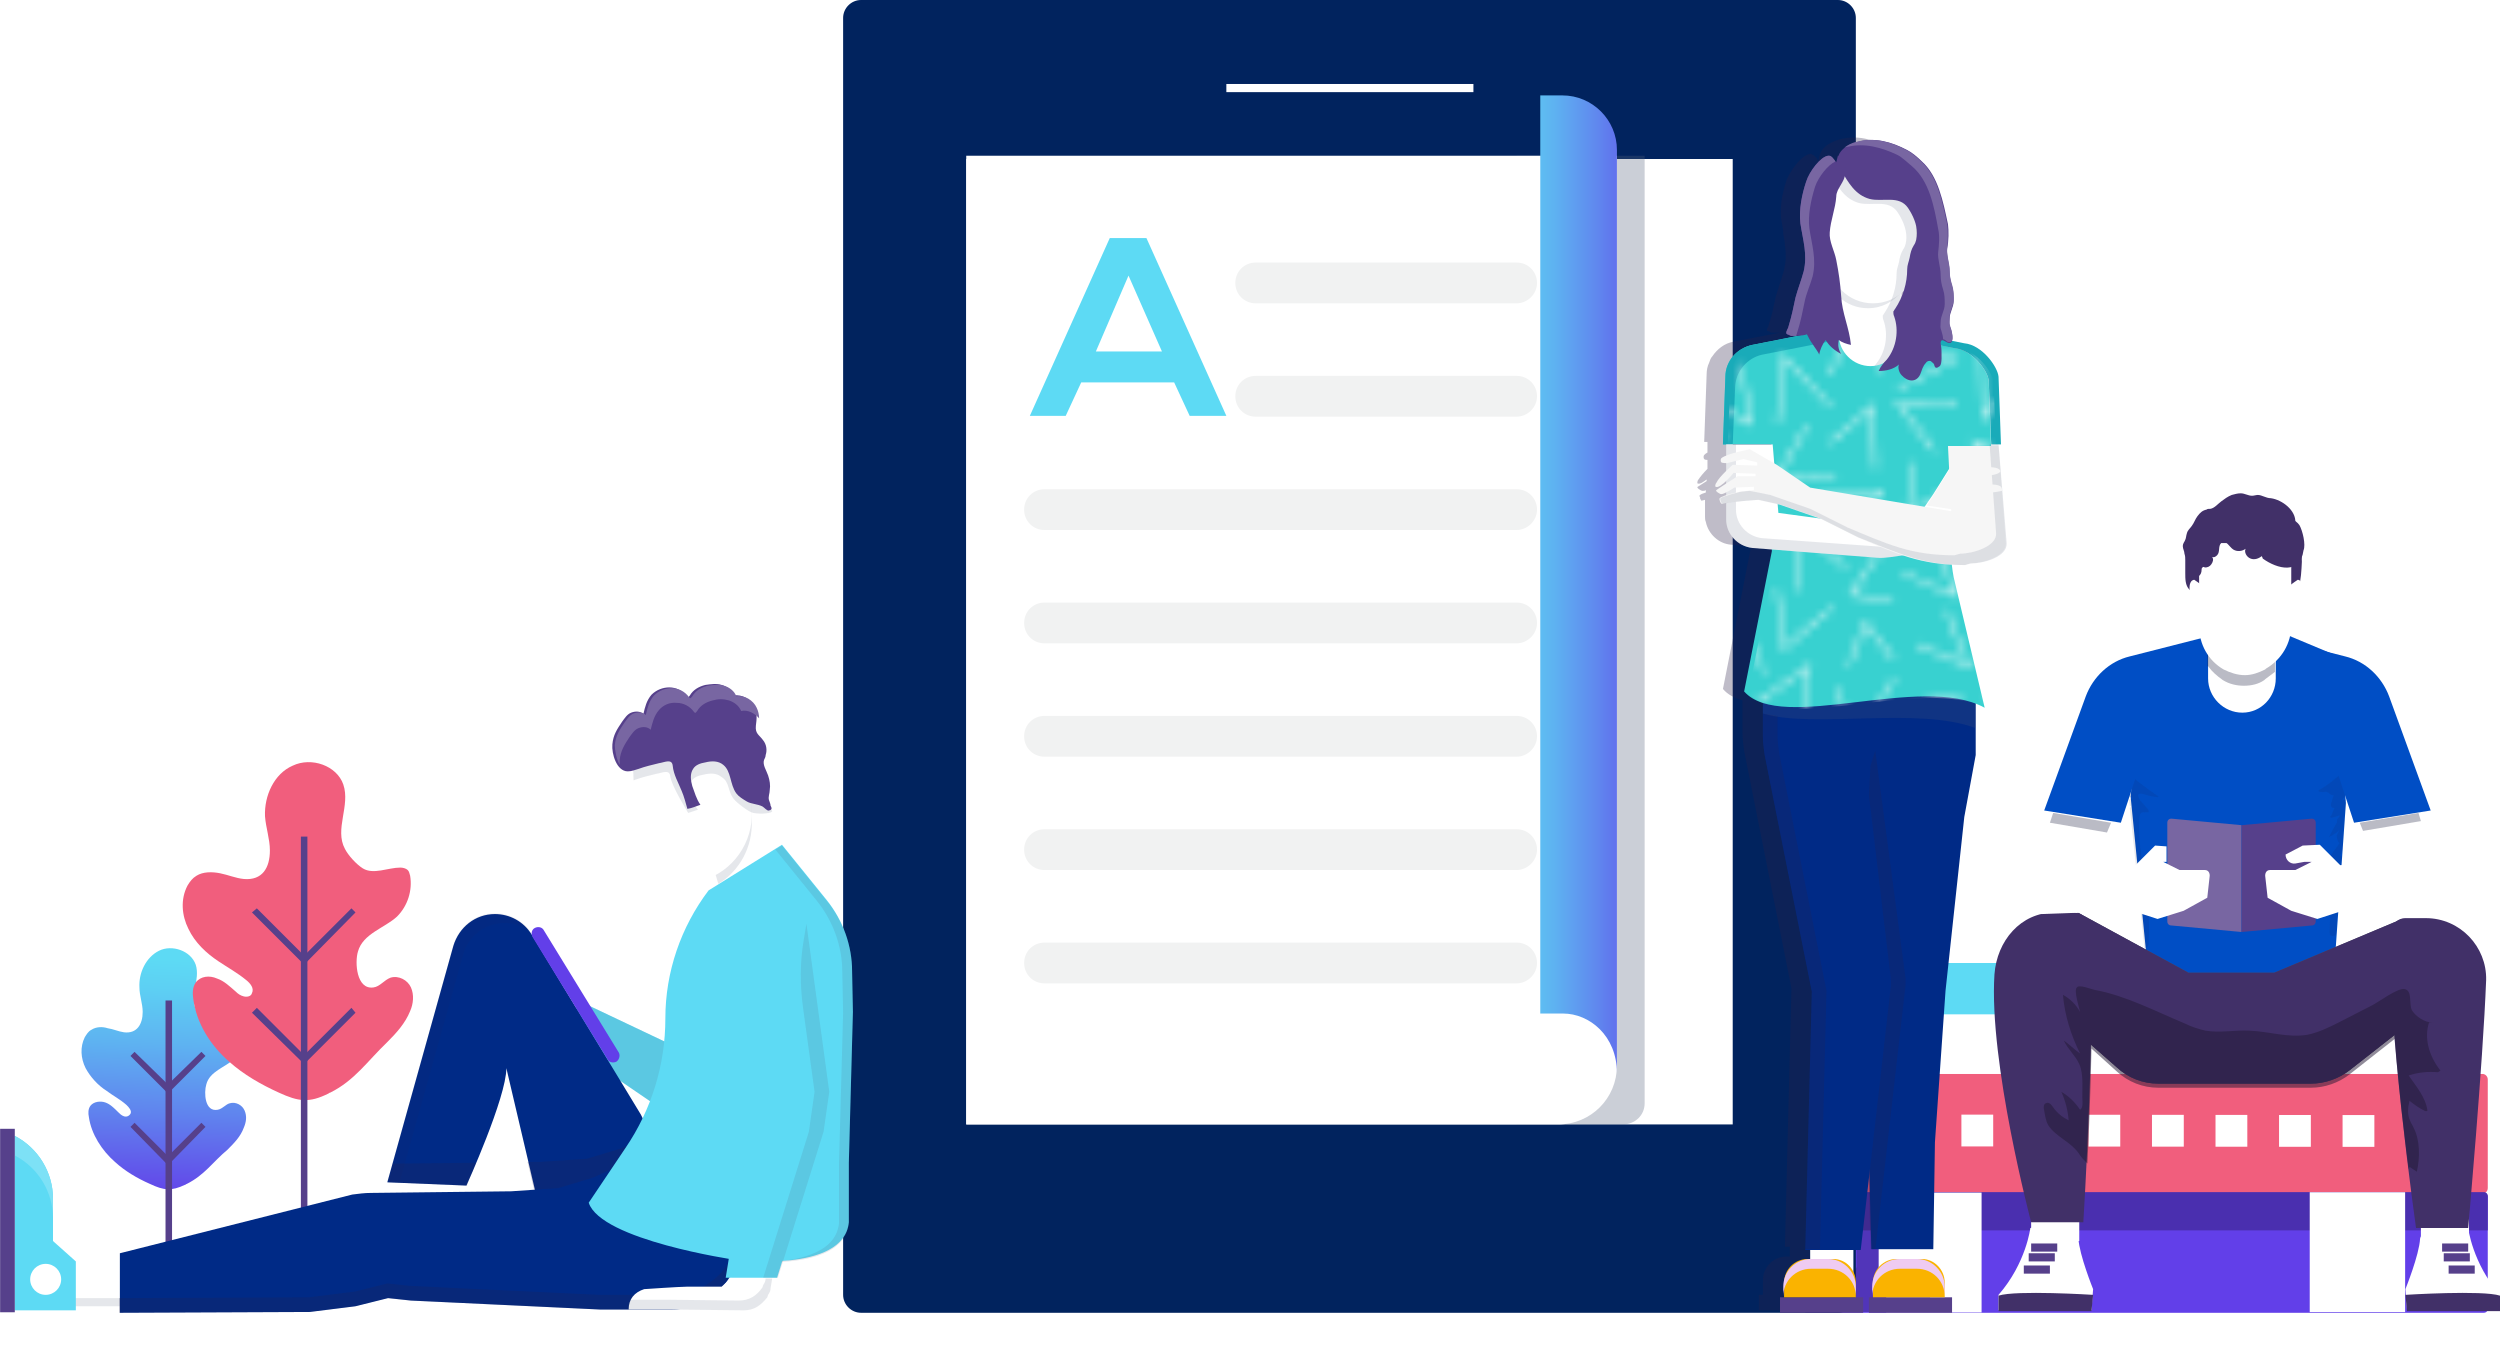 <?xml version="1.0" encoding="utf-8"?>
<!-- Generator: Adobe Illustrator 21.1.0, SVG Export Plug-In . SVG Version: 6.00 Build 0)  -->
<svg version="1.1" id="Graphics" xmlns="http://www.w3.org/2000/svg" xmlns:xlink="http://www.w3.org/1999/xlink" x="0px" y="0px"
	 viewBox="0 0 306.6 165.8" style="enable-background:new 0 0 306.6 165.8;" xml:space="preserve">
<style type="text/css">
	.st0{fill:none;}
	.st1{fill:none;stroke:#FFFFFF;stroke-width:0.3;}
	.st2{fill:#F15E7D;}
	.st3{fill:#FFFFFF;}
	.st4{fill:#623FE9;}
	.st5{fill:#4A2FAF;}
	.st6{fill:#5DDAF4;}
	.st7{fill:url(#SVGID_1_);}
	.st8{fill:#56408B;}
	.st9{fill:#004EC5;}
	.st10{fill:#4D5068;}
	.st11{fill:#413068;}
	.st12{fill:#7866A2;}
	.st13{opacity:0.5;}
	.st14{fill:#211834;}
	.st15{opacity:0.1;fill:#191C3C;}
	.st16{opacity:0.3;fill:#191C3C;}
	.st17{fill:#01235E;}
	.st18{opacity:0.3;fill:#525D7A;}
	.st19{fill:url(#XMLID_2_);}
	.st20{fill:#F1F2F2;}
	.st21{opacity:0.15;fill:#525D7A;}
	.st22{fill:#002A86;}
	.st23{opacity:0.2;}
	.st24{fill:#2B2046;}
	.st25{opacity:0.2;fill:#2B2046;}
	.st26{opacity:0.15;}
	.st27{fill:#525D7A;}
	.st28{fill:#7DE1F6;}
	.st29{opacity:7.000000e-02;}
	.st30{opacity:0.3;fill:#2B2046;}
	.st31{fill:#FAB300;}
	.st32{fill:#EFCBF1;}
	.st33{fill:#38D1D0;}
	.st34{fill:#19ABB9;}
	.st35{opacity:0.2;fill:#525D7A;}
	.st36{fill:url(#Random_V);}
	.st37{fill:#F6F6F6;}
</style>
<pattern  x="-160" y="-187" width="72" height="72" patternUnits="userSpaceOnUse" id="Random_V" viewBox="5.4 -76.8 72 72" style="overflow:visible;">
	<g>
		<rect x="5.4" y="-76.8" class="st0" width="72" height="72"/>
		<g>
			<polyline class="st1" points="54.1,-48.9 47.4,-51.7 49.4,-44.6 			"/>
			<polyline class="st1" points="38.2,-58.2 45.3,-61.8 38.6,-63.8 			"/>
			<polyline class="st1" points="55.5,-50.5 61.7,-54.1 55.4,-57.9 			"/>
			<polyline class="st1" points="35.4,-48.3 35.1,-56 29.8,-51.5 			"/>
			<polyline class="st1" points="65.6,-32.5 72.1,-29.3 70.5,-36.5 			"/>
			<polyline class="st1" points="63.6,-17 63.6,-24.2 57.8,-19.6 			"/>
			<polyline class="st1" points="58.3,-32 58.2,-24.8 64.1,-29.3 			"/>
			<polyline class="st1" points="51.9,-39.1 59.1,-39.5 54.2,-45 			"/>
			<polyline class="st1" points="48.8,-33.1 54.6,-28.8 54.4,-36.2 			"/>
			<polyline class="st1" points="37.6,-24.9 34.2,-29.4 32.1,-24.2 			"/>
			<polyline class="st1" points="38.7,-35.5 45.4,-32.7 42.6,-39.5 			"/>
			<polyline class="st1" points="21.7,-23.2 19.1,-30.4 14.8,-24.3 			"/>
			<polyline class="st1" points="39.9,-49.1 39.4,-42.9 45.7,-46.5 			"/>
			<polyline class="st1" points="13.8,-57.3 20.1,-53.8 18.9,-61.1 			"/>
			<polyline class="st1" points="31.8,-36.2 26.2,-40.8 26.1,-33.3 			"/>
			<polyline class="st1" points="29.9,-56 24.1,-62.1 23.4,-53.9 			"/>
			<polyline class="st1" points="30.6,-21.5 33,-14.8 37.7,-22.6 			"/>
			<polyline class="st1" points="48.3,-62.7 48.6,-54.5 53.7,-59.9 			"/>
			<polyline class="st1" points="23.4,-39.1 16.9,-40.5 19.9,-33.7 			"/>
			<polyline class="st1" points="68.6,-27.1 66.4,-20.3 73.3,-22.8 			"/>
			<polyline class="st1" points="63.6,-40.1 60.3,-33.9 66.9,-34.6 			"/>
			<polyline class="st1" points="59,-67.8 66.2,-67.7 61.7,-73.6 			"/>
			<polyline class="st1" points="70.2,-72.8 70.2,-65.5 76,-70.1 			"/>
			<polyline class="st1" points="32,-39.6 36,-45.6 28.6,-44.9 			"/>
			<polyline class="st1" points="45.4,-56.3 38.1,-56.4 42.6,-50.5 			"/>
			<polyline class="st1" points="36.1,-7.3 39.2,-15.1 31.6,-11.9 			"/>
			<polyline class="st1" points="71.8,-61.7 65.4,-65 66.9,-57.7 			"/>
			<polyline class="st1" points="40.4,-26.8 46.8,-24.1 44.1,-31 			"/>
			<polyline class="st1" points="48.1,-26.4 55.1,-24.5 49.1,-20.1 			"/>
			<polyline class="st1" points="27,-53.6 23.4,-47.3 30.5,-47.5 			"/>
			<polyline class="st1" points="63.4,-14.4 57,-11 63.7,-8 			"/>
			<polyline class="st1" points="53.4,-19.9 52.7,-12.7 59,-16.7 			"/>
			<polyline class="st1" points="47.5,-71.9 45.7,-64.2 52.5,-67.6 			"/>
			<polyline class="st1" points="65.6,-14.9 72.3,-12.1 70.3,-19.2 			"/>
			<polyline class="st1" points="17.1,-51.8 10.3,-54.5 13.4,-47.5 			"/>
			<polyline class="st1" points="26.6,-15 27.3,-24.1 20.8,-19.6 			"/>
			<polyline class="st1" points="18.1,-19.9 11.7,-23.3 13.1,-16 			"/>
			<polyline class="st1" points="29.1,-73.6 27.4,-67.4 34.5,-69.5 			"/>
			<polyline class="st1" points="11.4,-66.5 11.3,-59.2 17.1,-63.7 			"/>
			<polyline class="st1" points="17,-17.2 19.9,-10.5 23.4,-17 			"/>
			<polyline class="st1" points="23.3,-33.5 24.2,-26.3 30.1,-31.3 			"/>
			<polyline class="st1" points="44.4,-10.6 50.9,-7.3 49.6,-15.5 			"/>
			<polyline class="st1" points="73.1,-43.5 66.7,-47.1 67.4,-40.2 			"/>
			<polyline class="st1" points="64.7,-55.2 68.9,-49.3 71,-56.4 			"/>
			<polyline class="st1" points="57.9,-48 60.6,-43 63.7,-49.7 			"/>
			<polyline class="st1" points="13,-75 7,-70.9 14.1,-68.8 			"/>
			<polyline class="st1" points="54,-64.5 57.8,-70.7 52.4,-70.8 			"/>
			<polyline class="st1" points="12.3,-13.6 9.3,-7 16.5,-8.8 			"/>
			<polyline class="st1" points="31.1,-7.1 24.9,-10.9 25.9,-3.5 			"/>
			<polyline class="st1" points="46,-20.5 40.1,-19.5 45.3,-14.1 			"/>
			<polyline class="st1" points="52.3,-41.5 45.1,-42 49.3,-35.9 			"/>
			<polyline class="st1" points="49.3,-3 43.5,-7.4 43.6,0 			"/>
			<polyline class="st1" points="60.6,-65.9 56.6,-59.9 64,-60.6 			"/>
			<polyline class="st1" points="17.4,-70.6 21,-64.3 23.7,-71.2 			"/>
			<polyline class="st1" points="11,-27.6 16.9,-31.7 9.8,-33.9 			"/>
			<polyline class="st1" points="19.9,-41.4 21.5,-49.9 14.2,-44.4 			"/>
			<polyline class="st1" points="12.7,-41.2 7.6,-37.1 15,-36.3 			"/>
			<polyline class="st1" points="63,-5.9 68.6,-1.4 69.2,-10.3 			"/>
			<polyline class="st1" points="33.1,-7.1 36.4,-0.6 39.5,-7.3 			"/>
			<polyline class="st1" points="58.8,-0.2 57.8,-7.4 52.7,-2.1 			"/>
			<polyline class="st1" points="21.1,-1 20.5,-8.2 15.1,-3.2 			"/>
			<polyline class="st1" points="43.8,-67.5 39.3,-73.2 37.4,-66 			"/>
			<polyline class="st1" points="78.3,-43.1 77,-35.9 72.1,-41.5 			"/>
			<polyline class="st1" points="72.6,-52 79,-55.5 72.1,-58.4 			"/>
			<polyline class="st1" points="80.1,-51.5 75.2,-46.2 82.5,-45.6 			"/>
			<polyline class="st1" points="79.9,-3.3 74.8,-8.4 73.9,-1.1 			"/>
			<polyline class="st1" points="77.4,-59 80.7,-65.5 73.4,-64 			"/>
			<polyline class="st1" points="77.9,-11.6 82.1,-17.5 74.7,-17.1 			"/>
			<polyline class="st1" points="81.2,-26.1 75.6,-21.5 82.9,-19.9 			"/>
			<polyline class="st1" points="77.7,-26.4 75.2,-33.2 82.2,-30.9 			"/>
			<polyline class="st1" points="36.2,-60.2 32.8,-66.6 29.8,-59.8 			"/>
			<polyline class="st1" points="35.9,-38.2 32.4,-32.9 37.5,-32.3 			"/>
		</g>
		<g>
			<polyline class="st1" points="6.3,-43.1 5,-35.9 0.1,-41.5 			"/>
			<polyline class="st1" points="0.6,-52 7,-55.5 0.1,-58.4 			"/>
			<polyline class="st1" points="8.1,-51.5 3.2,-46.2 10.5,-45.6 			"/>
			<polyline class="st1" points="7.9,-3.3 2.8,-8.4 1.9,-1.1 			"/>
			<polyline class="st1" points="5.4,-59 8.7,-65.5 1.4,-64 			"/>
			<polyline class="st1" points="5.9,-11.6 10.1,-17.5 2.7,-17.1 			"/>
			<polyline class="st1" points="9.2,-26.1 3.6,-21.5 10.9,-19.9 			"/>
			<polyline class="st1" points="5.7,-26.4 3.2,-33.2 10.2,-30.9 			"/>
		</g>
		<g>
			<polyline class="st1" points="31.1,-79.1 24.9,-82.9 25.9,-75.5 			"/>
			<polyline class="st1" points="49.3,-75 43.5,-79.4 43.6,-72 			"/>
			<polyline class="st1" points="63,-77.9 68.6,-73.4 69.2,-82.3 			"/>
			<polyline class="st1" points="33.1,-79.1 36.4,-72.6 39.5,-79.3 			"/>
			<polyline class="st1" points="58.8,-72.2 57.8,-79.4 52.7,-74.1 			"/>
			<polyline class="st1" points="21.1,-73 20.5,-80.2 15.1,-75.2 			"/>
			<polyline class="st1" points="79.9,-75.3 74.8,-80.4 73.9,-73.1 			"/>
		</g>
		<g>
			<polyline class="st1" points="7.9,-75.3 2.8,-80.4 1.9,-73.1 			"/>
		</g>
	</g>
</pattern>
<g id="Layer_6">
	<g id="XMLID_30_">
		<g id="XMLID_1693_">
			<path id="XMLID_1683_" class="st2" d="M305.1,145.7v-13.3c0-0.4-0.3-0.7-0.7-0.7h-77c-0.4,0-0.7,0.3-0.7,0.7v13.3
				c0,0.4,0.3,0.7,0.7,0.7h77C304.8,146.4,305.1,146.1,305.1,145.7z"/>
			
				<rect id="XMLID_1684_" x="232.7" y="136.7" transform="matrix(-1.836970e-16 1 -1 -1.836970e-16 373.354 -96.011)" class="st3" width="3.9" height="3.9"/>
			
				<rect id="XMLID_1685_" x="240.5" y="136.7" transform="matrix(-1.836970e-16 1 -1 -1.836970e-16 381.146 -103.802)" class="st3" width="3.9" height="3.9"/>
			
				<rect id="XMLID_1686_" x="248.3" y="136.7" transform="matrix(-1.836970e-16 1 -1 -1.836970e-16 388.937 -111.594)" class="st3" width="3.9" height="3.9"/>
			
				<rect id="XMLID_1687_" x="256.1" y="136.7" transform="matrix(-1.836970e-16 1 -1 -1.836970e-16 396.728 -119.385)" class="st3" width="3.9" height="3.9"/>
			
				<rect id="XMLID_1688_" x="263.9" y="136.7" transform="matrix(-1.836970e-16 1 -1 -1.836970e-16 404.519 -127.176)" class="st3" width="3.9" height="3.9"/>
			
				<rect id="XMLID_1689_" x="271.7" y="136.7" transform="matrix(-1.836970e-16 1 -1 -1.836970e-16 412.311 -134.967)" class="st3" width="3.9" height="3.9"/>
			
				<rect id="XMLID_1690_" x="279.5" y="136.7" transform="matrix(-1.836970e-16 1 -1 -1.836970e-16 420.102 -142.758)" class="st3" width="3.9" height="3.9"/>
			
				<rect id="XMLID_1691_" x="287.3" y="136.7" transform="matrix(-1.836970e-16 1 -1 -1.836970e-16 427.893 -150.55)" class="st3" width="3.9" height="3.9"/>
			
				<rect id="XMLID_1692_" x="295.1" y="136.7" transform="matrix(-1.836970e-16 1 -1 -1.836970e-16 435.684 -158.341)" class="st3" width="3.9" height="3.9"/>
		</g>
		<g id="XMLID_1698_">
			<path id="XMLID_1695_" class="st4" d="M221.1,160.5v-13.7c0-0.3,0.2-0.5,0.5-0.5h83c0.3,0,0.5,0.2,0.5,0.5v13.7
				c0,0.3-0.2,0.5-0.5,0.5h-83C221.3,161,221.1,160.7,221.1,160.5z"/>
			<path class="st5" d="M221.1,146.7v4.2h84v-4.2c0-0.3-0.2-0.5-0.5-0.5h-83C221.3,146.2,221.1,146.4,221.1,146.7z"/>
			
				<rect id="XMLID_1696_" x="229.8" y="147.7" transform="matrix(-1.836970e-16 1 -1 -1.836970e-16 390.721 -83.54)" class="st3" width="14.7" height="11.7"/>
			
				<rect id="XMLID_1697_" x="281.7" y="147.7" transform="matrix(-1.836970e-16 1 -1 -1.836970e-16 442.665 -135.484)" class="st3" width="14.7" height="11.7"/>
		</g>
		<g id="XMLID_1694_">
			<path id="XMLID_1681_" class="st3" d="M305.1,131.1v-19.7c0-0.3-0.3-0.6-0.6-0.6H217c-0.3,0-0.6,0.3-0.6,0.6v19.7
				c0,0.3,0.3,0.6,0.6,0.6h87.6C304.9,131.7,305.1,131.4,305.1,131.1z"/>
			<path id="XMLID_1682_" class="st6" d="M299,124.1v-5.7c0-0.2-0.1-0.3-0.3-0.3H227c-0.2,0-0.3,0.1-0.3,0.3v5.7
				c0,0.2,0.1,0.3,0.3,0.3h71.8C298.9,124.4,299,124.3,299,124.1z"/>
		</g>
	</g>
	<g>
		<g>
			<linearGradient id="SVGID_1_" gradientUnits="userSpaceOnUse" x1="19.46" y1="147.26" x2="20.596" y2="117.717">
				<stop  offset="0" style="stop-color:#623FE9"/>
				<stop  offset="2.623045e-02" style="stop-color:#6244E9"/>
				<stop  offset="0.367" style="stop-color:#6084EE"/>
				<stop  offset="0.654" style="stop-color:#5EB3F1"/>
				<stop  offset="0.874" style="stop-color:#5DCFF3"/>
				<stop  offset="1" style="stop-color:#5DDAF4"/>
			</linearGradient>
			<path class="st7" d="M22.9,145.2c-0.1,0-0.1,0.1-0.2,0.1c-1.7,0.8-2.6,0.7-4.3-0.1c-1.6-0.7-3.1-1.6-4.3-2.7
				c-1.6-1.4-2.9-3.4-3.2-5.5c-0.1-0.5-0.1-1,0.2-1.4c0.4-0.5,1.2-0.6,1.8-0.4c0.6,0.2,1.1,0.7,1.6,1.2c0.2,0.2,0.4,0.4,0.7,0.5
				c0.3,0.1,0.6,0,0.8-0.3c0.2-0.4-0.2-0.8-0.5-1.1c-0.8-0.7-1.6-1.1-2.4-1.7c-1.1-0.7-2-1.7-2.6-2.8c-0.6-1.2-0.7-2.6-0.1-3.8
				c0.2-0.3,0.4-0.7,0.8-0.9c0.6-0.4,1.4-0.4,2-0.2c0.7,0.1,1.3,0.4,2,0.5c1.6,0.2,2.3-1,2.3-2.5c0-1-0.4-2-0.4-3
				c-0.1-1.8,0.8-3.7,2.4-4.5c1.6-0.8,3.9,0,4.5,1.7c0.6,1.8-0.8,3.9,0.1,5.7c0.3,0.6,1,1.4,1.6,1.7c0.9,0.6,2.2-0.1,3.3-0.1
				c0.2,0,0.5,0,0.7,0.2c0.1,0.1,0.2,0.3,0.2,0.5c0.2,1.3-0.2,2.7-1.2,3.6c-1.1,1-3,1.5-3.4,3.1c-0.3,1-0.2,3.4,1.4,3.1
				c0.6-0.1,1-0.7,1.5-0.8c0.7-0.2,1.5,0.2,1.8,0.9c0.3,0.7,0.2,1.4-0.1,2.1c-0.4,1.1-1.2,1.9-2,2.7
				C26.1,142.5,25.1,144.1,22.9,145.2z"/>
		</g>
		<g>
			<rect x="20.3" y="122.7" class="st8" width="0.8" height="37.5"/>
		</g>
		<g>
			<polygon class="st8" points="20.6,134.1 16,129.5 16.5,129 20.6,133 24.7,129 25.2,129.5 			"/>
		</g>
		<g>
			<polygon class="st8" points="20.6,142.9 16,138.2 16.5,137.7 20.6,141.8 24.7,137.7 25.2,138.2 			"/>
		</g>
	</g>
	<g>
		<g>
			<path class="st2" d="M40.5,134c-0.1,0-0.2,0.1-0.2,0.1c-2.4,1.2-3.7,1-6.1-0.1c-2.2-1-4.3-2.2-6.1-3.8c-2.3-2-4-4.7-4.4-7.7
				c-0.1-0.7-0.1-1.4,0.3-2c0.6-0.8,1.7-0.9,2.6-0.5c0.9,0.3,1.6,1,2.3,1.6c0.3,0.3,0.6,0.5,1,0.6c0.4,0.1,0.9,0,1-0.4
				c0.3-0.6-0.2-1.2-0.7-1.6c-1.1-0.9-2.2-1.5-3.4-2.3c-1.5-1-2.9-2.3-3.7-4c-0.8-1.6-1-3.6-0.1-5.3c0.3-0.5,0.6-0.9,1.1-1.2
				c0.8-0.5,1.9-0.5,2.9-0.3c1,0.2,1.9,0.6,2.9,0.7c2.3,0.2,3.2-1.4,3.2-3.5c0-1.4-0.5-2.8-0.6-4.2c-0.1-2.5,1.1-5.2,3.4-6.2
				c2.3-1.1,5.4,0,6.2,2.3c0.9,2.6-1.1,5.5,0.2,7.9c0.4,0.8,1.4,1.9,2.2,2.4c1.3,0.8,3.1-0.1,4.6-0.1c0.3,0,0.7,0.1,0.9,0.3
				c0.2,0.2,0.2,0.4,0.3,0.7c0.3,1.8-0.3,3.7-1.6,5c-1.5,1.4-4.2,2.1-4.8,4.3c-0.4,1.3-0.2,4.7,1.9,4.4c0.8-0.1,1.3-0.9,2.1-1.2
				c1-0.3,2.1,0.3,2.5,1.2c0.4,0.9,0.3,2-0.1,2.9c-0.6,1.5-1.7,2.7-2.8,3.8C45,130.2,43.5,132.5,40.5,134z"/>
		</g>
		<g>
			<rect x="36.9" y="102.6" class="st8" width="0.8" height="57.6"/>
		</g>
		<g>
			<polygon class="st8" points="37.3,118.3 30.9,111.9 31.5,111.4 37.3,117.2 43.1,111.4 43.6,111.9 			"/>
		</g>
		<g>
			<polygon class="st8" points="37.3,130.5 30.9,124.2 31.5,123.6 37.3,129.4 43.1,123.6 43.6,124.2 			"/>
		</g>
	</g>
	<g>
		<rect x="249.1" y="144.5" class="st3" width="5.9" height="7.7"/>
		<rect x="296.9" y="144.5" class="st3" width="5.9" height="7.7"/>
		<polygon class="st9" points="271.4,78 263,80.2 261.3,97.7 263.6,120.8 286.1,121.3 287.7,98.5 286.3,80.3 280.8,78 		"/>
		<path class="st10" d="M254.7,126.6l4.9,4.3c1.4,1.3,3.2,2,5.1,2h18.7c1.7,0,3.4-0.6,4.7-1.6l7.4-5.8l-0.9-12.8l-15.7,6.6h-10.5
			l-13.6-7.4l-1.5,4.7L254.7,126.6z"/>
		<path class="st11" d="M254.7,126.6l4.9,4.3c1.4,1.3,3.2,2,5.1,2h18.7c1.7,0,3.4-0.6,4.7-1.6l7.4-5.8l-0.9-12.8l-15.7,6.6h-10.5
			l-13.6-7.4l-1.5,4.7L254.7,126.6z"/>
		<path class="st3" d="M249,150.6c0,0-0.5,4.3-3.9,8.2v1.9h11.4l0.2-2.6c0,0-1.7-4.2-1.8-6.2C254.9,151.9,254.4,149,249,150.6z"/>
		<path class="st11" d="M256.7,158.8c0,0-9.5-0.6-11.6,0.1v1.9h11.4L256.7,158.8z"/>
		<g>
			<rect x="249.1" y="152.5" class="st8" width="3.2" height="1"/>
		</g>
		<g>
			<rect x="248.8" y="153.7" class="st8" width="3.2" height="1"/>
		</g>
		<g>
			<rect x="248.2" y="155.2" class="st8" width="3.2" height="1"/>
		</g>
		<path class="st3" d="M302.7,150.6c0,0,0.5,4.3,3.9,8.2v1.9h-11.4l-0.2-2.6c0,0,1.7-4.2,1.8-6.2C296.8,151.9,297.4,149,302.7,150.6
			z"/>
		<path class="st11" d="M295,158.8c0,0,9.5-0.6,11.6,0.1v1.9h-11.4L295,158.8z"/>
		<g>
			<rect x="299.5" y="152.5" class="st8" width="3.2" height="1"/>
		</g>
		<g>
			<rect x="299.7" y="153.7" class="st8" width="3.2" height="1"/>
		</g>
		<g>
			<rect x="300.3" y="155.2" class="st8" width="3.2" height="1"/>
		</g>
		<path class="st11" d="M249.1,149.9h6.4c0,0,1.6-25.8,0.8-36.1c-0.1-1.1-1-1.9-2.1-1.9H252c-4.2,0-7.1,3.5-7.4,7.6
			C243.9,130.3,249.1,149.9,249.1,149.9z"/>
		<path class="st11" d="M302.7,150.6h-6.4c0,0-3.7-26.2-3.1-36.3c0.1-0.9,0.8-1.7,1.8-1.7h2.5c4.2,0,7.5,3.5,7.4,7.6
			C304.5,130.5,302.7,150.6,302.7,150.6z"/>
		<g id="XMLID_4_">
			<path id="XMLID_6_" class="st12" d="M274.9,114.3l-8.6-0.8c-0.3,0-0.5-0.2-0.5-0.5v-12.1c0-0.3,0.2-0.5,0.5-0.5l8.6,0.8V114.3z"
				/>
			<path id="XMLID_5_" class="st8" d="M274.9,114.3l8.6-0.8c0.3,0,0.5-0.2,0.5-0.5v-12.1c0-0.3-0.2-0.5-0.5-0.5l-8.6,0.8V114.3z"/>
		</g>
		<g class="st13">
			<path class="st14" d="M297.9,125.4c0.1,0,0.3,0,0.4,0c-0.9,0-2-0.7-2.5-1.5c-0.4-0.8,0.1-2.4-0.9-2.6c-0.8-0.2-3.2,1.6-4,2
				c-1.4,0.7-2.7,1.4-4.1,2.1c-1.2,0.6-2.4,1.2-3.8,1.5c-2.4,0.4-4.7-0.4-7.1-0.5c-1.8-0.1-3.6,0.3-5.4,0c-0.9-0.2-1.8-0.5-2.6-0.9
				c-3.6-1.5-7.2-3.4-11-4.1c-0.5-0.1-1.9-0.7-2.2-0.3c-0.4,0.4,0.3,2.5,0.4,3c-0.5-0.9-1.2-1.6-2.1-2.1c0.2,2.5,1,5,2.1,7.2
				c-0.7-0.5-1.3-1.1-2-1.6c0.5,1.1,1.4,1.8,1.9,2.9c0.6,1.3,0.3,3.3,0.4,4.7c0,0.3,0,0.7-0.3,0.9c-0.6-0.9-1.4-1.7-2.3-2.2
				c0.5,1.1,0.8,2.3,0.9,3.5c-0.8-0.4-1.4-0.9-1.9-1.6c-0.2-0.3-0.5-0.7-0.9-0.5c-0.3,0.1-0.3,0.6-0.2,0.9c0.1,0.6,0.2,1.3,0.5,1.8
				c0.9,1.4,2.7,2,3.7,3.4c0.3,0.5,0.7,0.9,1.1,1.3c0.2-4,0.4-9.1,0.5-14.1l3.1,2.8c1.4,1.3,3.2,2,5.1,2h18.7c1.7,0,3.4-0.6,4.7-1.6
				l5.6-4.4c0.4,5.5,1.1,11.4,1.7,16c0-0.1,0.1-0.2,0.1-0.3c0.3,0.2,0.6,0.4,0.9,0.6c0.4-1.7,0.4-3.9-0.4-5.4
				c-0.1-0.3-0.3-0.5-0.4-0.8c-0.4-0.8-0.3-1.7-0.1-2.5c0.6,0.5,1.2,0.9,1.8,1.2c0.1,0.1,0.4,0.1,0.4,0c-0.2-1.6-1.4-3-2.3-4.3
				c1.2-0.4,2.4-0.5,3.6-0.4l0.3-0.2C297.8,129.4,297.3,127.2,297.9,125.4z"/>
		</g>
		<path class="st15" d="M263.6,97.6c0.6,0.1,1.4,0.3,1,0c-1.2-0.8-2.9-2.1-3.9-3l0.2,1.5c0.2,0.2,0.4,0.3,0.5,0.5
			c-0.2,0-0.4,0.1-0.5,0.3l0.1,0.8c0.1,0.1,0.3,0,0.6,0.2c0,0-0.1,0-0.1,0c-0.2,0-0.3,0.1-0.4,0.2l0.1,0.7c0.1,0,0.1,0.1,0.2,0.1
			c0,0,0,0,0,0c-0.1,0-0.1,0.1-0.2,0.2l1,9.4c0.1,1,0.2,1.9,0.3,2.9l0.5,4.9c0.2,0,0.5-0.2,0.5-0.5c0.2-3.3-0.1-6.6-0.7-9.8
			c-0.4-2-0.5-3.8-0.4-5.8c0-1.1,1.3-0.2,1.1-0.8c0-0.1-0.9-1.1-1-1.2C261.8,97,262.6,97.3,263.6,97.6z"/>
		<path class="st3" d="M265.7,103.8l-1.4-0.1l-2.5,2.5h-5l2.1-5.3l-7.1-1.2l-3.2,10c-0.4,1.2,0.5,2.4,1.8,2.4l11.1-0.4l3.1,1l3.2-1
			l2.9-1.6l0.3-2.7c0-0.4-0.2-0.7-0.6-0.7h-3.1l-2-1h0.4V103.8z"/>
		<polygon class="st16" points="251.4,100.9 258.4,102.1 258.9,100.9 251.8,99.7 		"/>
		<path class="st9" d="M265,86l6.4-8.1l-10.2,2.6c-2.5,0.6-4.5,2.5-5.4,4.9l-5.1,14l9.4,1.5L265,86z"/>
		<path class="st15" d="M287.3,104.2l0.4-5.8l0-0.3c-0.1,0-0.1,0-0.2,0c-0.1,0-0.2,0-0.3,0.1c0.1-0.2,0.3-0.4,0.4-0.6l-0.1-1
			c-0.4,0,0.1-0.2-0.3-0.1c0.4-0.3-0.2-0.4,0.2-0.7l-0.1-1.1c-0.9,0.8-1.8,1.6-2.9,2.2c-0.3,0.2,0.4,0.3,0.8,0.2
			c0.5,0,0.5,0.5,1,0.4c-0.1,0.3-0.2,0.7-0.3,1c-0.1,0.3,0,0.6,0.4,0.6c-0.1,0.1-0.3,0.8-0.4,0.9c-0.4,0.4,0.2,0.3,0.7,0.1
			c0.1,0,0.3-0.1,0.4-0.1c-0.1,0.1-0.2,0.3-0.3,0.4c-0.1,0.1-0.1,0.3-0.1,0.5c-0.2,0.2-0.7,1.3-0.9,1.6c-0.3,0.3,0.3,0,0.7-0.3
			c0.2-0.1,0.3-0.2,0.5-0.4c-0.1,0.2-0.2,0.4-0.3,0.6c-0.1,0.2,0.1,0.8,0.3,1c-0.4,0.7-0.9,1.1-1.2,1.8c-0.1,0.2,0,0.4,0.2,0.6
			c0.1,0.1,0.3,0.2,0.4,0.3c0.1,0.1,0.3,0.1,0.4,0c-0.3,0.2-0.6,4.1-0.7,4.8c-0.2,1.2-0.3,2.3-0.3,3.5c0,0.5,0.6,0.5,0.8,0.2
			l0.7-9.6c-0.1-0.1-0.3-0.1-0.4,0C287,105,287.1,104.7,287.3,104.2z"/>
		<path class="st3" d="M296.6,99.7l3.2,10c0.4,1.2-0.5,2.4-1.8,2.4l-10.7-0.4l-3.1,1l-3.2-1l-2.9-1.6l-0.3-2.7
			c0-0.4,0.2-0.7,0.6-0.7h3.1l2-1h-0.9l-1.1,0.2c-0.6,0.1-1.2-0.4-1.2-1.1l0,0l2.1-1.1l2.1-0.1l2.5,2.5h4.7l-2.1-5.3L296.6,99.7z"/>
		<polygon class="st16" points="296.6,99.7 289.4,100.9 289.8,101.9 296.9,100.7 		"/>
		<path class="st9" d="M283.8,86l-6.4-8.1l10.2,2.6c2.5,0.6,4.5,2.5,5.4,4.9l5.1,14l-9.4,1.5L283.8,86z"/>
		<path class="st3" d="M275,87.4L275,87.4c-2.3,0-4.2-1.9-4.2-4.2V76h8.3v7.2C279.1,85.5,277.3,87.4,275,87.4z"/>
		<g>
			<path class="st11" d="M282.2,67.8c0-0.2-0.1-0.4-0.2-0.6c-0.1-0.6,0.4-1.4,0-1.9c-0.1-0.2-0.4-0.4-0.5-0.7c-0.1-0.2,0-0.4,0-0.5
				c0.1-1.5-1.6-2.8-3-3c-0.6,0-1.1-0.4-1.6-0.4c-0.2,0-0.5,0.1-0.7,0.1c-0.5,0-0.9-0.3-1.4-0.3c-0.4,0-0.7,0.1-1.1,0.2
				c-0.5,0.2-0.9,0.5-1.3,0.8c-0.4,0.3-0.8,0.8-1.3,0.9c-0.2,0-0.4,0-0.5,0.1c-0.5,0.1-0.8,0.4-1.1,0.8c-0.3,0.4-0.4,0.8-0.7,1.2
				c-0.2,0.3-0.5,0.5-0.6,0.9c-0.1,0.3-0.1,0.6-0.2,0.8c-0.1,0.3-0.3,0.4-0.3,0.8c0,0.3,0.2,0.6,0.2,0.9c0.1,0.3,0.1,0.5,0.1,0.8
				c0,0.5,0,1.1,0,1.6c0,0.7,0,1.5,0.5,2c0.2,0.2,0.5,0.4,0.6,0.6c0.2,0.4,0,0.8,0.1,1.1c0.1,0.8,0.9,1.1,1.7,1.3
				c1.3,0.3,2.8,0.5,3.9-0.3c0.6-0.4,1.1-1.1,1.8-0.9c0.2,0,0.4,0.2,0.6,0.3c0.6,0.3,1.2,0.5,1.8,0.5c0.2,0,0.3,0,0.5,0
				c0.2,0,0.4-0.1,0.5-0.2c2.1-1.2,2.2-3.7,2.3-5.8C282.3,68.6,282.3,68.2,282.2,67.8z"/>
		</g>
		<path class="st3" d="M271.2,76.2c0,0-1.6,0.2-2.1-1.5c0,0-1.3-3.4,0-3.6c0,0,2.7,1.8,2.7,2.5C271.8,74.4,271.2,76.2,271.2,76.2z"
			/>
		<path class="st3" d="M279.7,76.2c0,0,1.6,0.2,2.1-1.5c0,0,1.3-3.4,0-3.6c0,0-2.7,1.8-2.7,2.5C279.1,74.4,279.7,76.2,279.7,76.2z"
			/>
		<path class="st16" d="M270.8,81.7c0.5,0.7,1.1,1.2,1.8,1.7c0.8,0.5,1.7,0.7,2.6,0.7c0.9,0,1.8-0.2,2.5-0.7l0.1-0.1
			c0.4-0.3,0.8-0.6,1.2-0.9V78h-8.3V81.7z"/>
		<path class="st3" d="M277.9,82l-0.1,0.1c-0.8,0.4-1.6,0.7-2.5,0.7l0,0c-0.9,0-1.8-0.3-2.6-0.7l0,0c-1.9-1.1-3-3.1-3-5.3V66.6H281
			v10.1C281,78.9,279.8,80.9,277.9,82z"/>
		<g>
			<path class="st11" d="M282,64.4c-0.2-0.3-0.6-0.6-1-0.8c-3.7-2-8.7-1.2-11.5,1.9c-0.4,0.4-0.7,0.9-1,1.4c-0.5,1.2-0.3,2.6,0,4
				l-0.2,0c0.4,0,1,0,1.3-0.2c0.3-0.2,0.4-0.5,0.4-0.8c0-0.1,0-0.2,0.1-0.3c0.1-0.1,0.2-0.1,0.3,0c0.3,0,0.6-0.1,0.8-0.4
				c0.2-0.3,0.3-0.6,0.1-0.9c0.2,0.1,0.4,0,0.6-0.2c0.4-0.4,0.1-1.1,0.5-1.5c0.6-0.5,1,0.5,1.5,0.8c0.5,0.3,1.1,0.2,1.5-0.1
				c-0.2,0.4,0.1,1,0.6,1.2c0.5,0.2,1,0,1.4-0.3c0,0.1,0.1,0.2,0.1,0.3c1.8,1.3,4.6,2,5-1C282.8,66.8,282.4,65.1,282,64.4z"/>
		</g>
	</g>
	<g id="XMLID_141_">
		<path id="XMLID_159_" class="st17" d="M225.4,161H105.6c-1.2,0-2.2-1-2.2-2.2V2.2c0-1.2,1-2.2,2.2-2.2h119.8c1.2,0,2.2,1,2.2,2.2
			v156.6C227.5,160,226.6,161,225.4,161z"/>
		<rect id="XMLID_158_" x="118.5" y="19.5" class="st3" width="94" height="118.4"/>
		<path id="XMLID_153_" class="st18" d="M199,137.9H186V19.1h15.7v116.2C201.7,136.8,200.5,137.9,199,137.9z"/>
		<path id="XMLID_9_" class="st3" d="M191.1,137.9h-72.6V19.1h79.8v111.6C198.3,134.7,195.1,137.9,191.1,137.9z"/>
		<g id="XMLID_266_">
			<path id="XMLID_267_" class="st6" d="M144,46.9h-11.4l-1.9,4.1h-4.4l9.8-21.8h4.5l9.8,21.8h-4.5L144,46.9z M138.4,33.8l-4,9.3
				h8.1L138.4,33.8z"/>
		</g>
		<linearGradient id="XMLID_2_" gradientUnits="userSpaceOnUse" x1="183.475" y1="71.621" x2="203.687" y2="71.621">
			<stop  offset="0" style="stop-color:#5DDAF4"/>
			<stop  offset="0.126" style="stop-color:#5DCFF3"/>
			<stop  offset="0.346" style="stop-color:#5EB3F1"/>
			<stop  offset="0.633" style="stop-color:#6084EE"/>
			<stop  offset="0.974" style="stop-color:#6244E9"/>
			<stop  offset="1" style="stop-color:#623FE9"/>
		</linearGradient>
		<path id="XMLID_142_" class="st19" d="M198.3,131.6c0-4.6-3.4-7.3-6.6-7.3h-2.8V11.7h2.7c3.7,0,6.7,3,6.7,6.7V131.6z"/>
		<g>
			<rect x="150.4" y="10.3" class="st3" width="30.3" height="1"/>
		</g>
		<g>
			<path class="st20" d="M186,37.2h-32c-1.4,0-2.5-1.1-2.5-2.5c0-1.4,1.1-2.5,2.5-2.5h32c1.4,0,2.5,1.1,2.5,2.5
				C188.5,36.1,187.3,37.2,186,37.2z"/>
		</g>
		<g>
			<path class="st20" d="M186,51.1h-32c-1.4,0-2.5-1.1-2.5-2.5c0-1.4,1.1-2.5,2.5-2.5h32c1.4,0,2.5,1.1,2.5,2.5
				C188.5,50,187.3,51.1,186,51.1z"/>
		</g>
		<g>
			<path class="st20" d="M186,65h-57.9c-1.4,0-2.5-1.1-2.5-2.5c0-1.4,1.1-2.5,2.5-2.5H186c1.4,0,2.5,1.1,2.5,2.5
				C188.5,63.9,187.3,65,186,65z"/>
		</g>
		<g>
			<path class="st20" d="M186,78.9h-57.9c-1.4,0-2.5-1.1-2.5-2.5c0-1.4,1.1-2.5,2.5-2.5H186c1.4,0,2.5,1.1,2.5,2.5
				C188.5,77.8,187.3,78.9,186,78.9z"/>
		</g>
		<g>
			<path class="st20" d="M186,92.8h-57.9c-1.4,0-2.5-1.1-2.5-2.5c0-1.4,1.1-2.5,2.5-2.5H186c1.4,0,2.5,1.1,2.5,2.5
				C188.5,91.7,187.3,92.8,186,92.8z"/>
		</g>
		<g>
			<path class="st20" d="M186,106.7h-57.9c-1.4,0-2.5-1.1-2.5-2.5c0-1.4,1.1-2.5,2.5-2.5H186c1.4,0,2.5,1.1,2.5,2.5
				C188.5,105.6,187.3,106.7,186,106.7z"/>
		</g>
		<g>
			<path class="st20" d="M186,120.6h-57.9c-1.4,0-2.5-1.1-2.5-2.5c0-1.4,1.1-2.5,2.5-2.5H186c1.4,0,2.5,1.1,2.5,2.5
				C188.5,119.5,187.3,120.6,186,120.6z"/>
		</g>
	</g>
	<polygon class="st6" points="84.6,129.2 70.9,122.7 69.7,128.2 81.4,136.2 	"/>
	<polygon class="st21" points="84.6,129.2 70.9,122.7 69.7,128.2 81.4,136.2 	"/>
	<rect x="50" y="137.7" transform="matrix(0.944 0.331 -0.331 0.944 50.229 -9.453)" class="st3" width="5.6" height="10"/>
	<path class="st22" d="M78.6,136.7l-13.4-22.1c-1-1.6-2.7-2.5-4.5-2.5l0,0c-2.4,0-4.4,1.6-5.1,3.9l-8.1,29l9.7,0.4
		c0,0,4.9-10.8,4.9-14.4l3.9,16.6l16.9-2.2L78.6,136.7z"/>
	<rect x="8.1" y="154.9" class="st3" width="9.9" height="5.2"/>
	<rect x="8.1" y="159.2" class="st21" width="9.9" height="1"/>
	<g class="st23">
		<polygon class="st24" points="76.3,140.8 72,142.1 66.2,142.5 64.7,142.5 65.9,147.6 82.8,145.4 79.9,139.2 79.7,139.1 		"/>
		<path class="st24" d="M58.4,142.6l-9.4,0.1c-0.3,0-0.5,0-0.8,0l-0.6,2.3l9.7,0.4C57.2,145.4,57.7,144.2,58.4,142.6z"/>
	</g>
	<path class="st22" d="M72.8,144.4l-4.3,1.3l-5.8,0.4l-17.2,0.2c-0.8,0-1.5,0.1-2.3,0.2l-28.5,7.2v7.3l23.3-0.1l5.6-0.7l4-1l2.8,0.3
		l23.2,1.1h8.8c4.6,0,8.3-3.7,8.3-8.3l0,0l-14.5-9.5L72.8,144.4z"/>
	<path class="st25" d="M82.3,158.8h-8.8l-23.2-1.1l-2.8-0.3l-4,1l-5.6,0.7l-23.3,0.1v1.8l23.3-0.1l5.6-0.7l4-1l2.8,0.3l23.2,1.1h8.8
		c4.6,0,8.3-3.7,8.3-8.3l-0.2-0.1C89.7,155.9,86.3,158.8,82.3,158.8z"/>
	<polygon class="st3" points="96.9,106.6 88.4,109.2 85.6,100.1 94.1,97.5 95.1,101.5 	"/>
	<path class="st21" d="M88.1,108.4c2.6-1.6,4.2-4.5,4.1-7.7l-0.1-2.6l-6.5,2L88.1,108.4z"/>
	<path class="st3" d="M77.6,92.8l0.2,5.8l1,0.7l-0.2,3.9c0,0.5,0.4,0.8,0.9,0.7l1.6-0.5l0.8,2.6c0.8,1.2,2.4,2.2,4,2.1l0.2-0.1
		c3.8-1.1,6.3-4.7,6.1-8.6L92,94.8L90.2,89L77.6,92.8z"/>
	<g class="st26">
		<path class="st27" d="M90,98c0.3,0.4,1.8,1.6,2.4,1.7c1.1,0.2,2.3,0,2.3-0.2c-0.1-0.4-0.8-0.9-0.8-1.3c0-0.2,0-0.4,0-0.5l-1.8,0.5
			L92,94.8L90.2,89l-12.6,3.8l0.1,2.9c0.1,0,0.2-0.1,0.3-0.1c0.8-0.3,1.7-0.5,2.5-0.7c0.7-0.1,1.6-0.6,1.7,0.3
			c0.1,1.1,2.2,4.5,2.2,4.5s0.6-0.2,1.2-0.4c-0.5-0.7-0.7-0.6-0.9-1.4c-0.2-0.7-0.3-1.5,0.1-2.1c0.3-0.5,0.9-0.7,1.5-0.8
			c0.8-0.2,1.6-0.2,2.2,0.3C89.5,95.9,89.2,97,90,98z"/>
	</g>
	<g>
		<path class="st8" d="M94.5,98.8c0-0.2-0.1-0.4-0.2-0.7c-0.1-0.4,0.1-0.8,0.1-1.2c0.1-0.6,0-1.2-0.2-1.8c-0.2-0.6-0.7-1.3-0.5-1.9
			c0.1-0.2,0.2-0.4,0.2-0.6c0.2-0.6,0.1-1.3-0.3-1.8c-0.5-0.7-1-0.8-0.9-1.8c0.1-0.8,0.2-1.5-0.2-2.3c-0.4-0.9-1.5-1.6-2.5-1.4
			c-0.2-0.6-0.8-1.1-1.5-1.3c-0.6-0.2-1.3-0.1-2,0c-0.8,0.2-1.5,0.6-1.9,1.3c-0.1,0.1-0.2,0.3-0.3,0.2c0,0-0.1-0.1-0.1-0.1
			c-0.5-0.7-1.3-1.1-2.1-1.1c-0.8,0-1.6,0.3-2.2,0.9c-0.6,0.7-0.8,1.5-1,2.4c-0.3-0.4-1-0.4-1.5-0.2c-0.5,0.2-0.8,0.7-1.1,1.1
			c-0.6,0.9-1.1,1.6-1.2,2.8c-0.1,1.1,0.5,3.3,1.9,3.3c0.5,0,0.9-0.2,1.3-0.3c0.8-0.3,1.7-0.5,2.5-0.7c0.7-0.1,1.6-0.6,1.7,0.3
			c0.1,1.1,0.7,2.1,1.1,3.1c0.3,0.7,0.5,1.5,0.7,2.2c0.6-0.1,1-0.3,1.6-0.5c-0.5-0.7-0.7-1.5-1-2.3c-0.2-0.7-0.3-1.5,0.1-2.1
			c0.3-0.5,0.9-0.7,1.5-0.8c0.8-0.2,1.6-0.2,2.2,0.3c1,0.8,0.8,2.4,1.6,3.5c0.3,0.4,0.8,0.7,1.3,1c0.5,0.3,1.3,0.3,1.9,0.6
			c0.2,0.1,0.6,0.6,0.8,0.5C94.8,99.3,94.6,99,94.5,98.8z"/>
	</g>
	<g>
		<g>
			<path class="st12" d="M76,93.2c0.1-1.1,0.6-1.9,1.2-2.8c0.3-0.4,0.6-0.9,1.1-1.1c0.5-0.2,1.1-0.2,1.5,0.2c0.2-0.8,0.4-1.7,1-2.4
				c0.5-0.6,1.3-1,2.2-0.9c0.8,0,1.6,0.4,2.1,1.1c0,0,0.1,0.1,0.1,0.1c0.1,0.1,0.2-0.1,0.3-0.2c0.4-0.7,1.1-1.1,1.9-1.3
				c0.7-0.2,1.3-0.2,2,0c0.6,0.2,1.2,0.6,1.5,1.3c0.8-0.2,1.7,0.3,2.2,0.9c0-0.4-0.1-0.9-0.3-1.3c-0.4-0.9-1.5-1.6-2.5-1.4
				c-0.2-0.6-0.8-1.1-1.5-1.3c-0.6-0.2-1.3-0.1-2,0c-0.8,0.2-1.5,0.6-1.9,1.3c-0.1,0.1-0.2,0.3-0.3,0.2c0,0-0.1-0.1-0.1-0.1
				c-0.5-0.7-1.3-1.1-2.1-1.1c-0.8,0-1.6,0.3-2.2,0.9c-0.6,0.7-0.8,1.5-1,2.4c-0.3-0.4-1-0.4-1.5-0.2c-0.5,0.2-0.8,0.7-1.1,1.1
				c-0.6,0.9-1.1,1.6-1.2,2.8c0,0.6,0.2,1.7,0.6,2.4C76,93.6,76,93.4,76,93.2z"/>
		</g>
	</g>
	<path class="st6" d="M95.9,103.6l5.5,6.8c2,2.5,3.1,5.6,3.1,8.7l0.1,5l-0.5,18.5l0,7.3c-0.6,6.3-14,4.6-14,4.6s-16.4-2.4-17.9-7
		l4.5-6.7c3.2-4.7,4.9-10.2,4.9-15.9l0,0c0-5.7,1.9-11.2,5.3-15.7v0L95.9,103.6z"/>
	<path class="st21" d="M104.6,124.2l-0.1-5c0-3.2-1.1-6.3-3.1-8.7l-5.5-6.8l-0.8,0.5l5.1,6.3c2,2.5,3.1,5.6,3.1,8.7l0.1,5l-0.5,18.5
		l0,7.3c-0.4,3.9-5.5,4.7-9.4,4.8c4,0.1,10.2-0.5,10.6-4.8l0-7.3L104.6,124.2z"/>
	<polygon class="st6" points="88.4,111.6 92.9,132.7 89,156.7 95.3,156.7 100.9,138.7 101.6,133.8 98.5,110.7 	"/>
	<path class="st21" d="M98.9,113.3l-0.3,1.8c-0.5,2.8-0.5,5.7-0.1,8.6l1.4,10.2l-0.7,4.9l-5.6,17.9h1.8l5.6-17.9l0.7-4.9L98.9,113.3
		z"/>
	<path class="st3" d="M89.7,156.7l-1.2,1.1h-4.3c-0.8,0-5.2,0.3-5.2,0.3c-1.2,0.4-1.9,1.2-1.9,2.5l0,0l5.6,0l8.6,0.1
		c1.3,0,2.1-0.6,2.9-1.6l0.1-0.3c0.2-0.3,0.3-0.5,0.3-0.8l0.2-1.2H89.7z"/>
	<path class="st21" d="M93.9,156.7L93.9,156.7c0,0.4-0.1,0.6-0.3,0.9l-0.1,0.3c-0.7,1-1.6,1.6-2.9,1.6l-8.6-0.1l-4.7,0
		c-0.2,0.3-0.3,0.7-0.3,1.2l5.6,0l8.6,0.1c1.3,0,2.1-0.6,2.9-1.6l0.1-0.3c0.2-0.3,0.3-0.5,0.3-0.8l0.2-1.2H93.9z"/>
	<path class="st6" d="M9.3,160.7v-6l-2.8-2.5V147c0-3.2-1.8-6.2-4.7-7.7l0,0v21.4H9.3z"/>
	<g>
		<path class="st28" d="M6.5,149.4V147c0-3.2-1.8-6.2-4.7-7.7v2.4C4.7,143.2,6.5,146.2,6.5,149.4z"/>
	</g>
	<circle class="st3" cx="5.6" cy="156.9" r="1.9"/>
	
		<rect x="-10.4" y="148.8" transform="matrix(-1.836970e-16 1 -1 -1.836970e-16 150.614 148.836)" class="st8" width="22.5" height="1.8"/>
	<path class="st4" d="M75.6,130.2L75.6,130.2c-0.4,0.2-0.9,0.1-1.1-0.3l-9.2-15c-0.2-0.4-0.1-0.9,0.3-1.1l0,0
		c0.4-0.2,0.9-0.1,1.1,0.3l9.2,15C76.1,129.5,75.9,130,75.6,130.2z"/>
	<g class="st29">
		<path class="st24" d="M56.8,117.1c0.6-2.3,2.7-3.9,5.1-3.9l0,0c1.1,0,2.2,0.4,3.1,1c-1-1.4-2.6-2.2-4.3-2.2l0,0
			c-2.4,0-4.4,1.6-5.1,3.9l-8.1,29L49,145L56.8,117.1z"/>
	</g>
	<path class="st30" d="M243.1,54.5h0.3l-0.3-8.3c-0.1-1.2-2-3.9-4.2-4.1l-1.7-0.3c0,0,0.1-0.1,0.1-0.2c0.1-0.4,0-1.2-0.2-1.7
		c-0.2-0.4-0.1-0.6-0.1-1.1c0-0.2,0-0.4,0.1-0.6c0.1-0.4,0.3-0.7,0.4-1.1c0.1-0.2,0.1-0.4,0.1-0.6c0-0.6,0-1.2-0.2-1.8
		c-0.2-0.6-0.3-1.2-0.3-1.8c0-0.9-0.4-1.8-0.3-2.8c0-0.2,0-0.4,0-0.7c0-0.5,0-1,0-1.5c0-0.2,0-0.5-0.1-0.7c-0.5-2.4-1-5.2-2.5-7
		c-0.2-0.3-0.5-0.5-0.7-0.7c-0.5-0.5-1.2-1.1-1.8-1.4c-1.9-1-4-1.6-6.1-1c-1.1,0.3-2.1,0.9-2.4,1.8c0,0,0,0,0,0l-0.2,0.8
		c0,0,0-0.1-0.1-0.1l0,0c0,0,0,0,0,0c0-0.1-0.1-0.1-0.1-0.2c-0.1-0.1-0.1-0.1-0.2-0.2c0,0-0.1-0.1-0.1-0.1c-0.1-0.1-0.1-0.1-0.2-0.1
		c0,0,0,0-0.1-0.1c-0.1,0-0.2-0.1-0.3,0c-0.7,0.1-1.6,1.1-2.3,2.2c-0.2,0.4-0.4,0.7-0.5,1c-0.4,1.2-0.7,2.5-0.7,3.8
		c0,0.4,0,0.9,0.1,1.3c0.1,0.5,0.2,1,0.2,1.5c0.1,0.5,0.2,1,0.2,1.4c0.1,0.5,0.1,1,0.1,1.5c0,0.5-0.1,1-0.2,1.5
		c-0.1,0.3-0.2,0.7-0.3,1c-0.2,0.7-0.5,1.5-0.7,2.2c-0.1,0.5-0.2,0.9-0.3,1.3c-0.1,0.7-0.3,1.3-0.6,2.3c0,0.1-0.1,0.3-0.2,0.4
		c0,0.1,0,0.1,0,0.2c0,0.1,0,0.1,0.1,0.1c0.1,0,0.3,0.1,0.4,0.2c0,0,0.1,0,0.1,0c0.2,0,0.4,0,0.6,0c0,0,0,0,0,0v0c0.1,0,0.3,0,0.4,0
		l-5.7,1.1c-1.1,0.2-2,0.9-2.6,1.8c-0.2,0.2-0.3,0.5-0.4,0.8c-0.2,0.4-0.3,0.9-0.3,1.4l-0.3,8.3h0.4v1.3c-0.2,0.1-0.3,0.2-0.4,0.3
		c-0.1,0.1-0.1,0.4,0,0.5c0.1,0.1,0.3,0.1,0.4,0.1v1.1c-0.5,0.5-0.9,1-1.1,1.3c-0.1,0.1-0.2,0.4-0.1,0.5c0.3,0.1,0.7-0.2,1.1-0.5
		v0.2c-0.5,0.3-0.9,0.6-1.1,0.7c-0.2,0.1,0.4,0.5,0.6,0.5c0.1,0,0.3,0,0.4-0.1v0.3c-0.3,0.1-0.6,0.2-0.7,0.3c-0.1,0-0.1,0.2,0,0.3
		c0,0,0,0.1,0,0.1c0,0.1,0.1,0.2,0.1,0.2c0,0.1,0.1,0.1,0.1,0.1c0.1,0,0.3-0.1,0.4-0.1v2c0,0.2,0,0.5,0.1,0.7
		c0.3,1.5,1.6,2.7,3.1,2.8l2.4,0.2l0,0.3l-3.4,17.2c0.6,0.7,1.4,1.1,2.4,1.4v1.2v0.1v2.7c0,0.7,0.1,1.5,0.2,2.2l5.8,29.1l-0.8,31.7
		h0.6v1.2h-0.4c-1.6,0-2.9,1.3-2.9,2.9v0.5v1.2v0.1h-0.5v1.9h10.2v-1.9h-0.9V159v-1.2v-0.5c0-0.4-0.1-0.8-0.3-1.2v-2.9h0.9l1-8.8
		l0.2,8.8l0.9,0v2.2c-0.4,0.5-0.7,1.1-0.7,1.8v0.5v1.2v0.1h-0.5v1.9h10.2v-1.9h-0.9V159v-1.2v-0.5c0-1.6-1.3-2.8-2.8-2.9v-1.2l1.4,0
		l0.2-13.1l1.3-18.6l2.3-21.3l1.4-7.5v-3.3v-3c0.4,0.1,0.7,0.3,1.1,0.5l-3.8-16c-0.1-0.5-0.2-1.1-0.2-1.6c0.5,0,1,0,1.6,0l0.7-0.2
		c0.9,0,2.2-0.3,3.2-0.8c0.1-0.1,0.2-0.1,0.3-0.2c0.2-0.1,0.4-0.3,0.5-0.4c0.3-0.3,0.4-0.7,0.4-1.1L243.1,54.5z M236.2,41.5
		L236.2,41.5c0,0,0.1,0,0.1,0.1L236.2,41.5C236.1,41.5,236.2,41.5,236.2,41.5z M231.2,35.9L231.2,35.9
		C231.2,35.9,231.2,35.9,231.2,35.9C231.2,35.9,231.2,35.9,231.2,35.9L231.2,35.9z M242.2,54.5L242.2,54.5l-0.3-7.7L242.2,54.5z
		 M219.5,41C219.5,41,219.5,41,219.5,41L219.5,41C219.4,41,219.5,41,219.5,41z"/>
	<rect x="222" y="152" class="st3" width="5.3" height="4.2"/>
	<rect x="218.3" y="159.1" class="st8" width="10.2" height="1.9"/>
	<path class="st31" d="M224.8,154.4h-3.1c-1.6,0-2.9,1.3-2.9,2.9v1.8h8.8v-1.8C227.6,155.7,226.4,154.4,224.8,154.4z"/>
	<path class="st32" d="M224.2,154.4h-2.1c-1.9,0-3.4,1.5-3.4,3.4v1.2c0-1.9,1.5-3.4,3.4-3.4h2.1c1.9,0,3.4,1.5,3.4,3.4v-1.2
		C227.6,156,226.1,154.4,224.2,154.4z"/>
	<rect x="230.4" y="152" class="st3" width="5.3" height="4.2"/>
	<rect x="229.2" y="159.1" class="st8" width="10.2" height="1.9"/>
	<path class="st31" d="M235.7,154.4h-3.1c-1.6,0-2.9,1.3-2.9,2.9v1.8h8.8v-1.8C238.5,155.7,237.2,154.4,235.7,154.4z"/>
	<path class="st32" d="M235.1,154.4h-2.1c-1.9,0-3.4,1.5-3.4,3.4v1.2c0-1.9,1.5-3.4,3.4-3.4h2.1c1.9,0,3.4,1.5,3.4,3.4v-1.2
		C238.5,156,237,154.4,235.1,154.4z"/>
	<polygon class="st22" points="242.3,86.3 242.3,92.6 240.9,100.2 238.6,121.5 237.3,140.1 237.1,153.2 229.5,153.2 228.6,118.6 
		228.6,85.5 242.3,84.8 	"/>
	<path class="st25" d="M233.7,120.8c0-0.3,0-0.5,0-0.8l-3.7-27.8l-1.5-6.7v33.1l0.9,34.6h0.6L233.7,120.8z"/>
	<path class="st22" d="M216.2,85.5v4.8c0,0.7,0.1,1.5,0.2,2.2l5.8,29.1l-0.8,31.7h6.8l3.7-32.4c0-0.3,0-0.5,0-0.8l-2.7-22.6l0.2-3.6
		l0.6-1.9c1.3-2.3,2-4.9,2-7.6l0,0L216.2,84V85.5z"/>
	<path class="st25" d="M218.2,92.4c-0.1-0.7-0.2-1.4-0.2-2.2v-2.4l-1.8-0.3v2.7c0,0.7,0.1,1.5,0.2,2.2l5.8,29.1l-0.8,31.7h1.8
		l0.8-31.7L218.2,92.4z"/>
	<path class="st33" d="M225.5,40.2l-10.6,2.1c-1.9,0.4-3.3,2-3.3,3.9l-0.3,8.3h6.2l0.9-7.2l9.3-3.9L225.5,40.2z"/>
	<path class="st34" d="M212.8,47.4c0.1-1.9,1.5-3.5,3.3-3.9l10.2-2l-0.8-1.3l-10.6,2.1c-1.9,0.4-3.3,2-3.3,3.9l-0.3,8.3h1.2
		L212.8,47.4z"/>
	<path class="st33" d="M230,40.8l9.7,1.9c2.2,0.2,4.2,2.9,4.2,4.1l0.3,8.3H238l-0.9-7.2l-9.3-3.9L230,40.8z"/>
	<path class="st34" d="M239.7,42.7c2.2,0.2,4.2,2.9,4.2,4.1l0.3,7.7h1.2l-0.3-8.3c-0.1-1.2-2-3.9-4.2-4.1l-9.7-1.9l-0.5,0.7
		L239.7,42.7z"/>
	<path class="st35" d="M242.3,89.3v-3v-1l-0.1-0.4l-10.3,0.5c0-0.3,0.1-0.7,0.1-1L216.2,84v1.6v1.9
		C222.4,89.4,235.2,86.6,242.3,89.3z"/>
	<path class="st33" d="M217.3,67.6l-3.4,17.2c4.6,5.2,21.7-2.3,29.5,2l-3.8-16c-0.2-1-0.3-2-0.3-3l0.9-24.9l-23,1.2L217.3,67.6z"/>
	<path class="st36" d="M239.8,68l0.5-12.8h4.5l-0.3-8.3c-0.1-1.2-2-3.9-4.2-4.1l-9.7-1.9l-1.8,2.8l-0.9,0l0.3-0.1l-2.1-3.3
		l-10.6,2.1c-1.9,0.4-3.3,2-3.3,3.9l-0.3,8.3h5.9l0.1,13.1L214.4,85c4.6,5.2,21.7-2.3,29.5,2l-3.8-16C239.9,70,239.8,69,239.8,68z"
		/>
	<path class="st3" d="M229.4,44.9L229.4,44.9c-2.1,0-3.9-1.7-3.9-3.9v-6.7h7.7V41C233.2,43.1,231.5,44.9,229.4,44.9z"/>
	<path class="st21" d="M225.5,36.4c1,0.9,2.2,1.4,3.6,1.4c1.7,0,3.1-0.8,4.1-2v-1.5h-7.7V36.4z"/>
	<path class="st3" d="M229.7,37.2L229.7,37.2c-3,0-5.4-2.4-5.4-5.4V21.3h10.7v10.6C235.1,34.8,232.7,37.2,229.7,37.2z"/>
	<g class="st26">
		<path class="st27" d="M224.5,21.4c0.9,1.5,1.7,3,3.5,3.5c1.6,0.4,3.6-0.5,4.7,1.1c0.6,0.9,1.1,2,1.1,3.1c0,0.5-0.1,1.1-0.4,1.5
			c-0.3,0.5-0.4,0.9-0.5,1.5c-0.1,0.5-0.3,0.9-0.3,1.4c0,1.7-0.5,3.4-1.5,4.9c-0.1,0.1-0.1,0.2-0.2,0.3c0,0.2,0,0.4,0.1,0.6
			c0.6,1.7,0.3,3.8-0.9,5.3c-0.1,0.1-0.1,0.2-0.2,0.3c1.8-0.3,3.2-1.9,3.2-3.8v-5.1c1.1-1,1.9-2.4,1.9-4V21.3L224.5,21.4
			C224.5,21.3,224.5,21.3,224.5,21.4z"/>
	</g>
	<g>
		<path class="st8" d="M238.9,27.5c-0.6-2.8-1.2-5.9-3.2-7.7c-0.5-0.5-1.2-1.1-1.8-1.4c-1.9-1-4-1.6-6.1-1c-1.6,0.4-3.2,1.6-2,3.5
			c0.9,1.5,1.7,3,3.5,3.5c1.6,0.4,3.6-0.5,4.7,1.1c0.6,0.9,1.1,2,1.1,3.1c0,0.5-0.1,1.1-0.4,1.5c-0.3,0.5-0.4,0.9-0.5,1.5
			c-0.1,0.5-0.3,0.9-0.3,1.4c0,1.7-0.5,3.4-1.5,4.9c-0.1,0.1-0.1,0.2-0.2,0.3c0,0.2,0,0.4,0.1,0.6c0.6,1.7,0.3,3.8-0.9,5.3
			c-0.4,0.4-0.8,0.9-1,1.4c0.9,0,1.8-0.2,2.5-0.8c-0.2,0.3,0,1,0.3,1.3c0.7,0.8,1.8,1,2.3-0.1c0.2-0.5,0.3-1,0.7-1.4
			c0.1-0.2,0.4-0.3,0.6-0.2c0,0,0,0,0,0c0.1,0.1,0.4,0.3,0.4,0.4c0.1,0.5,0.3,0.5,0.7,0.2c0.3-0.3,0.2-1.5,0.2-2
			c0-0.3-0.1-0.6-0.1-0.9c0.1-0.5,0.4-0.2,0.8,0c0.9,0.4,0.7-1,0.4-1.8c-0.2-0.4-0.1-0.6-0.1-1.1c0-0.8,0.5-1.4,0.5-2.2
			c0-0.6,0-1.2-0.2-1.8c-0.2-0.6-0.3-1.2-0.3-1.8c0-0.9-0.4-1.8-0.3-2.8C239,29.5,239,28.3,238.9,27.5z"/>
	</g>
	<g>
		<g>
			<path class="st12" d="M231.8,45.1C231.7,45.2,231.7,45.2,231.8,45.1C231.7,45.2,231.7,45.2,231.8,45.1
				C231.8,45.2,231.8,45.2,231.8,45.1z"/>
		</g>
		<g>
			<path class="st12" d="M239.1,38.9c0-0.8,0.5-1.4,0.5-2.2c0-0.6,0-1.2-0.2-1.8c-0.2-0.6-0.3-1.2-0.3-1.8c0-0.9-0.4-1.8-0.3-2.8
				c0.1-0.8,0.1-2,0-2.8c-0.6-2.8-1.2-5.9-3.2-7.7c-0.5-0.5-1.2-1.1-1.8-1.4c-1.9-1-4-1.6-6.1-1c-0.6,0.1-1.1,0.4-1.5,0.7
				c0.1,0,0.2-0.1,0.4-0.1c2.1-0.5,4.2,0.1,6.1,1c0.6,0.3,1.3,1,1.8,1.4c2.1,1.8,2.7,4.9,3.2,7.7c0.2,0.8,0.1,2,0,2.8
				c-0.1,0.9,0.3,1.8,0.3,2.8c0,0.6,0.1,1.2,0.3,1.8c0.2,0.6,0.2,1.2,0.2,1.8c0,0.8-0.5,1.4-0.5,2.2c0,0.5-0.1,0.6,0.1,1.1
				c0.1,0.3,0.2,0.7,0.2,1c0.1,0,0.3,0.1,0.5,0.3c0.9,0.4,0.7-1,0.4-1.8C239,39.5,239.1,39.3,239.1,38.9z"/>
		</g>
	</g>
	<g>
		<path class="st8" d="M225.5,41.7c0.4,0.3,1,0.5,1.5,0.6c-0.2-2.1-1.1-3.9-1.2-6c-0.1-1.5-0.3-2.9-0.6-4.4
			c-0.2-1.1-0.9-2.3-0.8-3.4c0.1-1.5,0.7-2.9,0.8-4.4c0-1,1.1-1.8,1.1-2.9c0-0.9-0.1-1.7-0.9-2.1l-0.2,0.8c-0.3-0.3-0.6-0.8-1-0.8
			c-0.9,0.1-2.3,1.9-2.7,3.2c-0.5,1.5-0.9,3.4-0.7,5.1c0.3,2,0.9,3.8,0.4,5.9c-0.3,1.1-0.7,2.1-1,3.2c-0.3,1.4-0.4,2-0.9,3.7
			c-0.1,0.2-0.4,0.7-0.1,0.8c0.1,0,0.4,0.2,0.5,0.2c0.6,0,1.3,0,1.9-0.2c0.2,0.4,0.4,0.8,0.7,1.2c0.1,0.2,0.8,1.1,0.8,1.3
			c0.1-0.6,0.4-1.3,0.8-1.8c0.4,0.7,1.1,1.3,1.9,1.7C225.4,42.8,225.4,42.2,225.5,41.7z"/>
	</g>
	<g>
		<g>
			<path class="st12" d="M220.4,40.8c0.5-1.6,0.6-2.3,0.9-3.7c0.2-1.1,0.7-2.1,1-3.2c0.5-2.1-0.1-3.9-0.4-5.9
				c-0.2-1.6,0.2-3.5,0.7-5.1c0.4-1.2,1.6-2.7,2.5-3.1c-0.2-0.3-0.5-0.8-0.9-0.7c-0.9,0.1-2.3,1.9-2.7,3.2c-0.5,1.5-0.9,3.4-0.7,5.1
				c0.3,2,0.9,3.8,0.4,5.9c-0.3,1.1-0.7,2.1-1,3.2c-0.3,1.4-0.4,2-0.9,3.7c-0.1,0.2-0.4,0.7-0.1,0.8c0.1,0,0.4,0.2,0.5,0.2
				c0.2,0,0.4,0,0.6,0C220.3,41,220.4,40.9,220.4,40.8z"/>
		</g>
	</g>
	<path class="st3" d="M211.7,54.5v9.2c0,1.8,1.4,3.3,3.2,3.5l15.3,1.2c0.9,0.1,2.4-0.2,3.2-0.3c1.7-0.4,3.4-0.8,4.6-2.1l2.8-2.9
		l0.7-1.7l1-0.8c0,0,2.1-0.2,2.9-0.4c0.1,0,0-0.4-0.1-0.5c-0.5-0.5-2.6-0.2-2.6-0.2l-2,0.9v-0.6l1.1-1c0,0,1.9-0.4,2.7-0.6
		c0.2,0,0.9-0.3,0.7-0.5c-0.5-0.9-4.2,0-4.2,0l-1.9,1.9v-0.5l2.6-2.2c0,0,1.9-0.2,2-0.9c0.1-0.2,0-0.5-0.2-0.5
		c-1.2-0.2-4.4,1.9-4.4,1.9l-2,3.2l-1.1,1.6c-1.2,1.7-3.2,2.7-5.3,2.4l-12.6-1.7l-0.7-8.4H211.7z"/>
	<g class="st26">
		<path class="st27" d="M234.6,66.8c-0.9,0.2-2.3,0.4-3.2,0.3L216.1,66c-1.8-0.2-3.2-1.7-3.2-3.5v-8h-1.2v9.2c0,1.8,1.4,3.3,3.2,3.5
			l15.3,1.2c0.9,0.1,2.4-0.2,3.2-0.3c1.7-0.4,3.4-0.8,4.6-2.1L239,65C237.7,66.1,236.2,66.5,234.6,66.8z"/>
	</g>
	<path class="st37" d="M245.1,54.5l0.9,12.1c0.1,1.6-2.8,2.5-4.4,2.5l-0.7,0.2c-5.4,0-8.3-1.4-13.1-3.4l-4.6-2.3l-4.9-1.7l-2.7-0.6
		c0,0-3.3,0.2-4.4,0.5c-0.2,0-0.4-0.6-0.3-0.7c0.4-0.4,2.5-0.8,2.5-0.8l1.7-0.2v-0.4l-2.4,0.1c0,0-1.2,0.8-1.6,0.8
		c-0.2,0-0.8-0.4-0.6-0.5c0.4-0.3,2.6-1.7,2.6-1.7l2.2,0l0-0.3l-2.7-0.1c0,0-1.6,2-2.2,1.7c-0.1-0.1,0-0.4,0.1-0.5
		c0.3-0.7,2-2.2,2-2.2l3,0.1l0-0.4l-1.7-0.4l-2,0.5c0,0-0.6,0-0.7-0.1c-0.1-0.1-0.1-0.4,0-0.5c0.7-0.6,3.5-1.1,3.5-1.1l3.3,1.9
		l4.1,2.8l17.3,2.9l-0.4-8H245.1z"/>
	<g class="st26">
		<path class="st27" d="M245.1,54.5H244l0.8,10.9c0.1,1.6-2.8,2.5-4.4,2.5l-0.7,0.2c-5.4,0-8.3-1.4-13.1-3.4l-4.6-2.3l-4.9-1.7
			l-2.5-0.5l-1.1,0.1c0,0-2.1,0.5-2.5,0.8c-0.1,0.1,0.1,0.7,0.3,0.7c1.1-0.3,4.4-0.5,4.4-0.5l2.7,0.6l4.9,1.7l4.6,2.3
			c4.9,1.9,7.8,3.4,13.1,3.4l0.7-0.2c1.6,0,4.5-0.8,4.4-2.5L245.1,54.5z"/>
	</g>
	<path class="st37" d="M241,62.7l0.6-1.3l1-0.8c0,0,2.1-0.2,2.9-0.4c0.1,0,0-0.4-0.1-0.5c-0.5-0.5-2.6-0.2-2.6-0.2l-2,0.9v-0.6
		l1.1-1c0,0,1.9-0.4,2.7-0.6c0.2,0,0.9-0.3,0.7-0.5c-0.5-0.9-4.2,0-4.2,0l-1.9,1.9v-0.5l2.6-2.2c0,0,1.9-0.2,2-0.9
		c0.1-0.2,0-0.5-0.2-0.5c-1.2-0.2-4.4,1.9-4.4,1.9l-2,3.2l-0.9,1.4L241,62.7z"/>
</g>
</svg>
